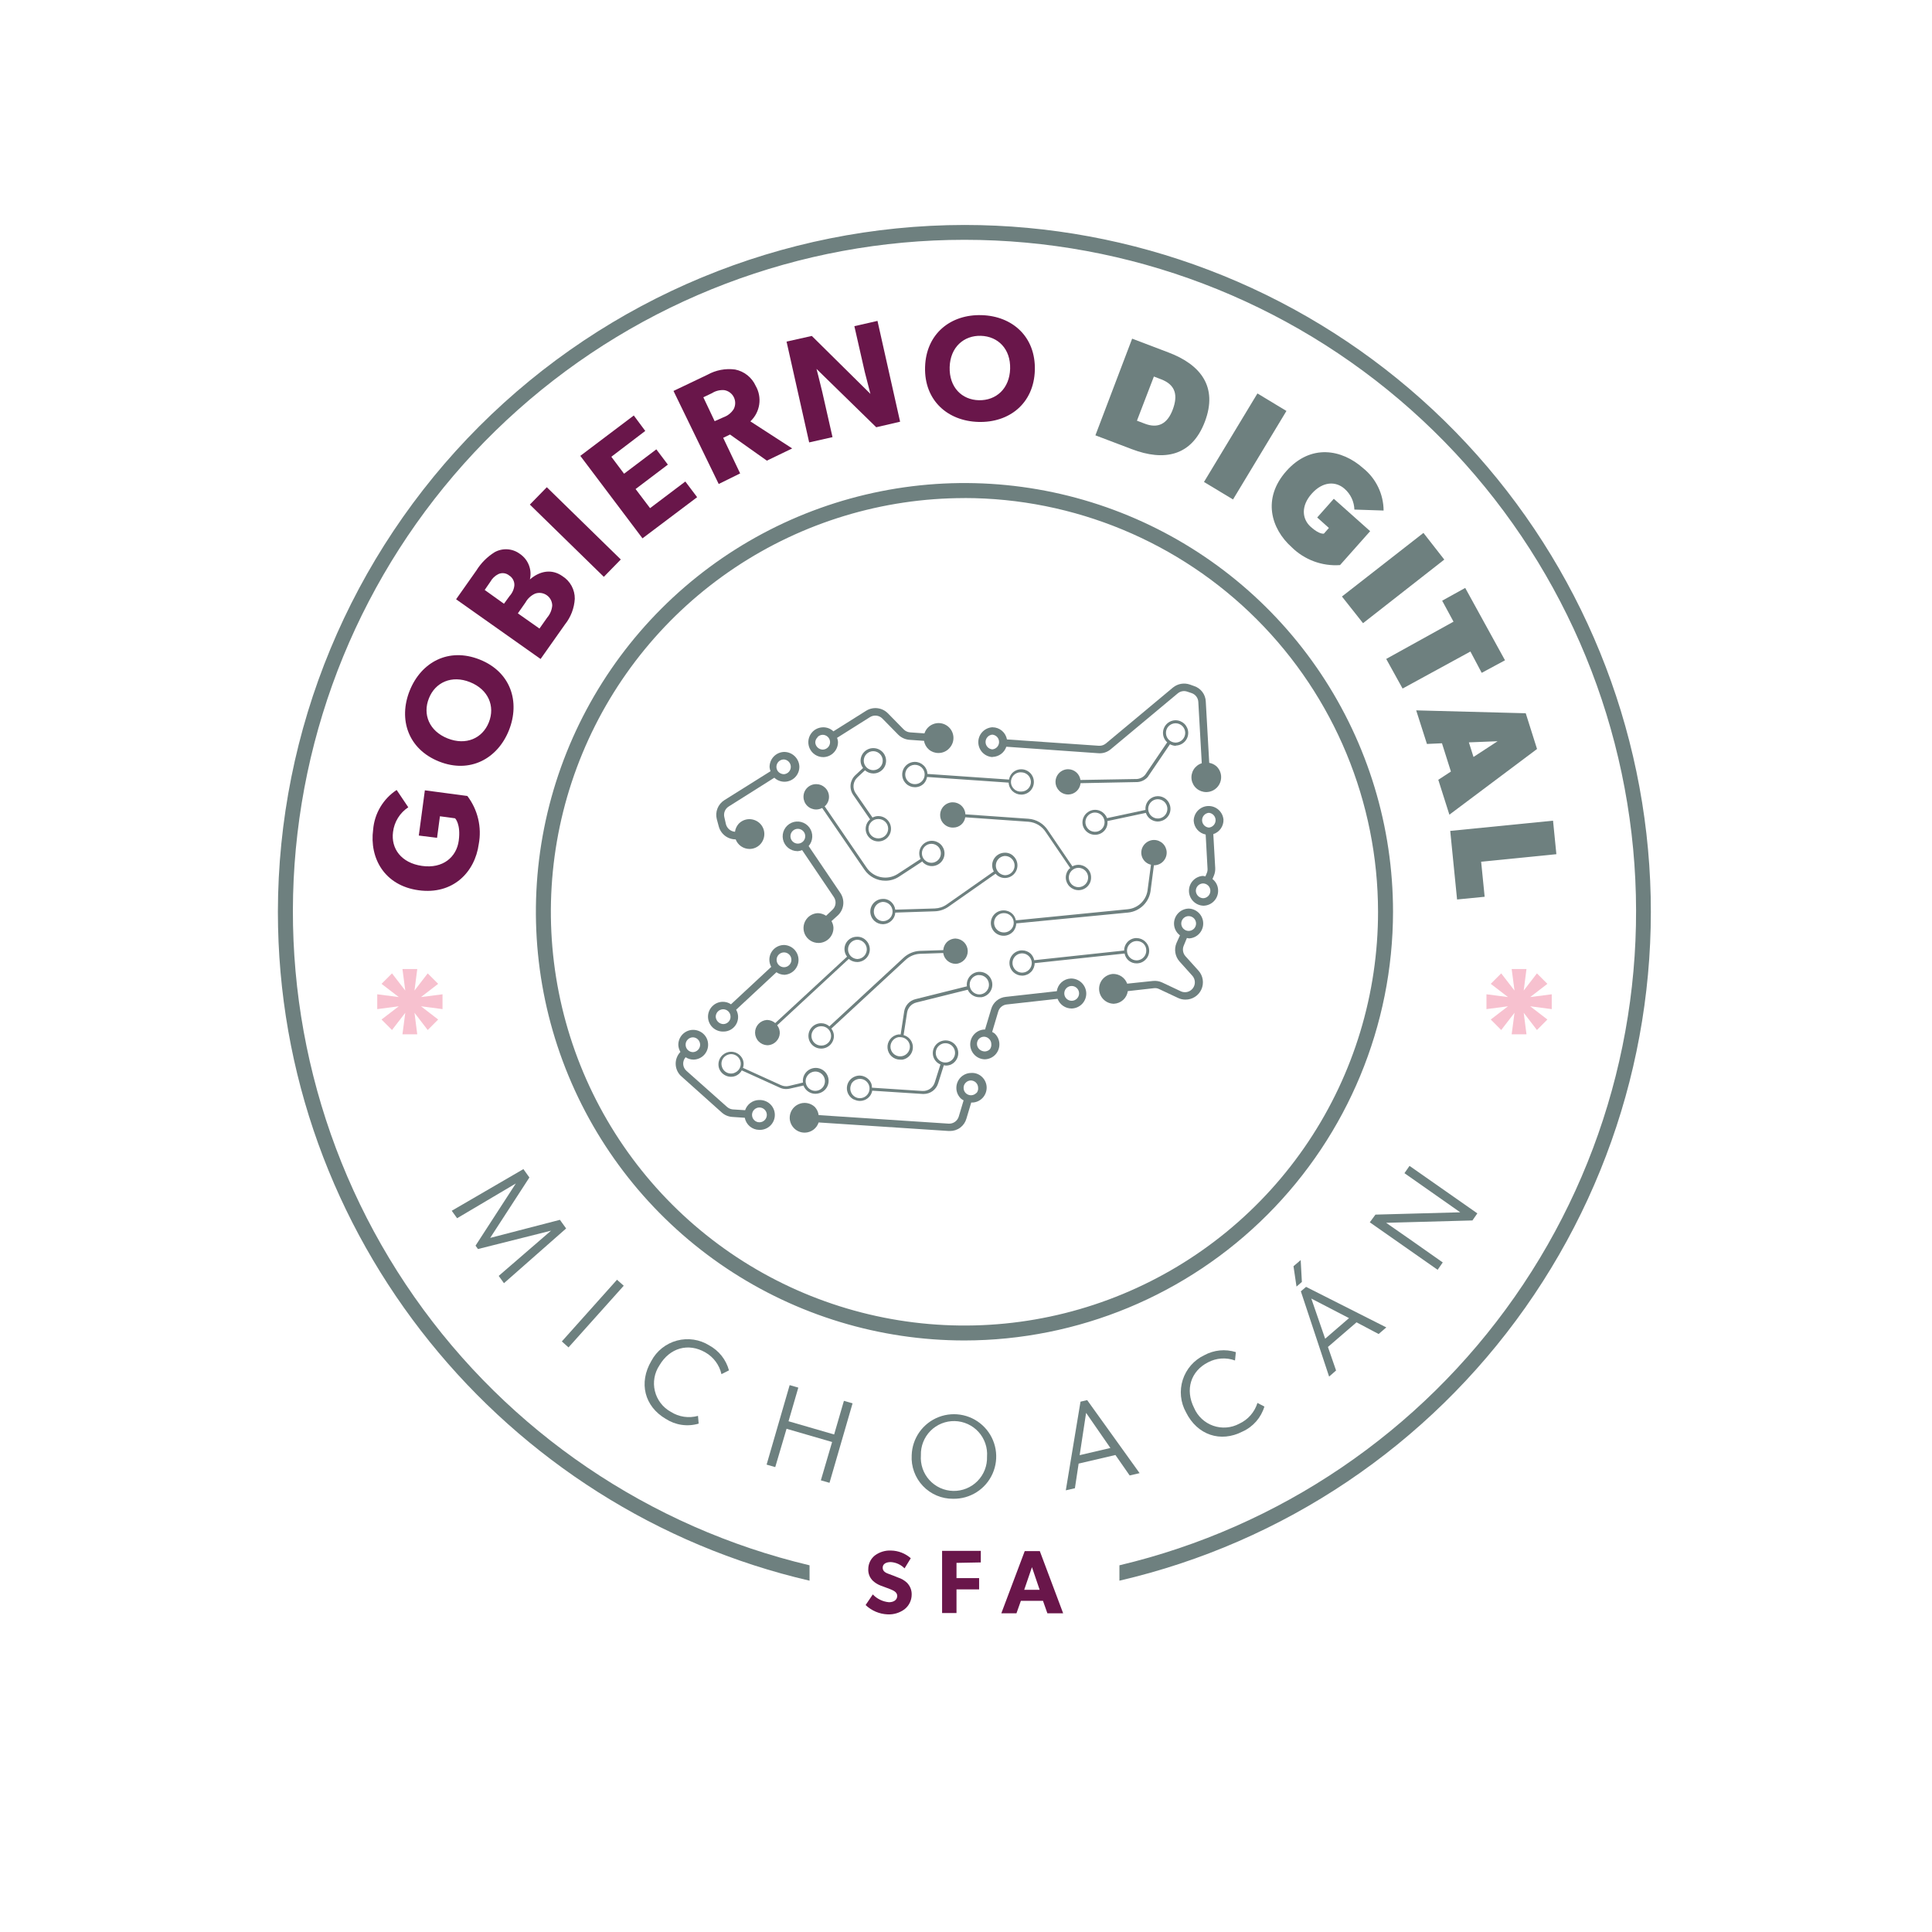 <svg width="146" height="146" viewBox="0 0 146 146" fill="none" xmlns="http://www.w3.org/2000/svg">
<g filter="url(#filter0_d_388_634)">
<circle cx="60.5" cy="60.5" r="60.5" transform="matrix(1 -0.023 0.023 1 11 9.797)" fill="white"/>
</g>
<path d="M72.883 101.298C66.478 101.298 60.216 99.398 54.89 95.838C49.565 92.278 45.413 87.219 42.962 81.299C40.511 75.379 39.87 68.865 41.119 62.58C42.369 56.296 45.453 50.523 49.983 45.992C54.512 41.462 60.283 38.376 66.565 37.126C72.848 35.876 79.359 36.517 85.277 38.969C91.195 41.422 96.253 45.574 99.812 50.902C103.371 56.23 105.27 62.493 105.27 68.901C105.26 77.49 101.845 85.724 95.773 91.798C89.702 97.871 81.47 101.288 72.883 101.298ZM72.883 37.64C66.702 37.64 60.659 39.474 55.519 42.909C50.379 46.344 46.373 51.227 44.008 56.94C41.642 62.653 41.023 68.94 42.229 75.005C43.435 81.069 46.412 86.64 50.783 91.013C55.154 95.385 60.723 98.363 66.786 99.569C72.849 100.776 79.133 100.157 84.844 97.79C90.555 95.424 95.437 91.417 98.871 86.275C102.305 81.133 104.138 75.089 104.138 68.905C104.13 60.615 100.835 52.667 94.975 46.804C89.116 40.942 81.171 37.645 72.883 37.636V37.64Z" fill="#6E807F"/>
<path d="M36.18 63.783C35.89 65.919 34.224 67.628 31.64 67.277C29.056 66.927 27.907 64.855 28.198 62.689C28.248 62.088 28.434 61.507 28.741 60.989C29.049 60.471 29.471 60.029 29.974 59.698L30.854 61.006C30.538 61.214 30.27 61.489 30.071 61.812C29.872 62.134 29.746 62.496 29.701 62.873C29.535 64.12 30.316 65.21 31.888 65.436C33.46 65.662 34.502 64.778 34.668 63.522C34.835 62.266 34.391 61.839 34.391 61.839L33.246 61.685L33.028 63.313L31.649 63.142L32.106 59.724L35.317 60.151C35.707 60.663 35.985 61.25 36.133 61.875C36.282 62.501 36.298 63.151 36.18 63.783Z" fill="#69164A"/>
<path d="M38.459 55.191C37.605 57.327 35.521 58.48 33.176 57.545C30.831 56.609 30.097 54.353 30.959 52.196C31.822 50.038 33.902 48.906 36.251 49.842C38.6 50.777 39.318 53.033 38.459 55.191ZM32.412 52.772C31.925 53.986 32.437 55.25 33.825 55.801C35.213 56.353 36.46 55.801 36.943 54.584C37.426 53.366 36.909 52.106 35.521 51.55C34.133 50.995 32.89 51.563 32.412 52.772Z" fill="#69164A"/>
<path d="M43.436 45.253C43.395 45.958 43.137 46.632 42.697 47.184L40.852 49.799L34.467 45.287L36 43.112C36.347 42.551 36.819 42.077 37.38 41.728C37.677 41.563 38.017 41.488 38.356 41.511C38.696 41.535 39.021 41.656 39.293 41.861C39.599 42.068 39.834 42.363 39.968 42.707C40.102 43.051 40.129 43.428 40.045 43.788C40.801 43.13 41.711 42.98 42.496 43.535C42.788 43.717 43.027 43.97 43.192 44.271C43.356 44.572 43.441 44.91 43.436 45.253ZM37.657 43.386C37.403 43.512 37.193 43.714 37.055 43.963L36.628 44.582L38.084 45.625L38.511 45.039C38.713 44.818 38.839 44.538 38.87 44.24C38.879 44.091 38.846 43.943 38.777 43.81C38.708 43.678 38.605 43.567 38.477 43.488C38.364 43.395 38.227 43.337 38.082 43.318C37.937 43.3 37.79 43.324 37.657 43.386ZM40.446 44.856C40.135 44.993 39.877 45.229 39.712 45.526L39.135 46.351L40.767 47.5L41.347 46.676C41.57 46.418 41.705 46.096 41.732 45.757C41.729 45.604 41.691 45.454 41.619 45.319C41.547 45.184 41.445 45.068 41.32 44.981C41.195 44.893 41.051 44.836 40.9 44.814C40.749 44.792 40.595 44.806 40.45 44.856H40.446Z" fill="#69164A"/>
<path d="M45.631 43.591L40.041 38.131L41.322 36.819L46.913 42.279L45.631 43.591Z" fill="#69164A"/>
<path d="M48.552 40.682L43.854 34.449L47.895 31.398L48.762 32.565L46.199 34.517L47.16 35.799L49.599 33.957L50.47 35.111L48.031 36.956L49.125 38.401L51.79 36.388L52.682 37.572L48.552 40.682Z" fill="#69164A"/>
<path d="M57.952 34.811L55.167 32.837L54.651 33.085L55.932 35.776L54.313 36.575L50.896 29.543L53.459 28.321C54.095 27.966 54.83 27.827 55.552 27.924C55.89 27.991 56.208 28.139 56.478 28.353C56.748 28.568 56.964 28.844 57.106 29.159C57.352 29.585 57.446 30.083 57.373 30.57C57.3 31.057 57.065 31.505 56.705 31.842L59.865 33.888L57.952 34.811ZM54.74 29.483C54.412 29.454 54.083 29.533 53.805 29.71L53.151 30.022L54.006 31.829L54.689 31.526C54.999 31.413 55.263 31.201 55.441 30.923C55.515 30.785 55.555 30.632 55.558 30.476C55.561 30.319 55.527 30.165 55.459 30.024C55.39 29.883 55.29 29.761 55.165 29.667C55.04 29.573 54.894 29.51 54.74 29.483Z" fill="#69164A"/>
<path d="M66.217 32.287L61.703 27.878C61.703 27.878 61.942 28.788 62.13 29.586L62.912 33.034L61.148 33.432L59.439 25.814L61.348 25.387L65.777 29.766C65.777 29.766 65.551 28.911 65.35 28.108L64.564 24.648L66.311 24.25L68.02 31.868L66.217 32.287Z" fill="#69164A"/>
<path d="M73.935 31.885C71.612 31.817 69.835 30.262 69.907 27.737C69.98 25.212 71.846 23.746 74.178 23.815C76.51 23.883 78.274 25.451 78.202 27.976C78.129 30.501 76.254 31.954 73.935 31.885ZM74.123 25.378C72.842 25.34 71.808 26.233 71.765 27.745C71.723 29.258 72.679 30.219 73.982 30.245C75.285 30.27 76.293 29.36 76.335 27.865C76.378 26.37 75.421 25.417 74.123 25.378Z" fill="#69164A"/>
<path d="M85.534 33.944L82.779 32.898L85.555 25.592L88.31 26.639C90.736 27.557 92.047 29.236 91.052 31.864C90.057 34.491 87.955 34.867 85.534 33.944ZM87.746 28.664L87.199 28.454L85.918 31.791L86.469 32.001C87.537 32.428 88.233 32.001 88.626 30.945C89.019 29.89 88.856 29.087 87.746 28.664Z" fill="#6E807F"/>
<path d="M90.984 36.422L95.024 29.732L97.215 31.056L93.179 37.743L90.984 36.422Z" fill="#6E807F"/>
<path d="M97.613 41.353C96.05 39.956 95.367 37.666 97.212 35.594C99.057 33.522 101.406 33.949 103.012 35.38C103.491 35.765 103.879 36.252 104.146 36.806C104.414 37.359 104.554 37.966 104.558 38.581L102.35 38.508C102.341 38.211 102.271 37.919 102.145 37.65C102.018 37.381 101.838 37.141 101.615 36.944C100.941 36.342 99.958 36.376 99.13 37.303C98.301 38.23 98.382 39.217 99.057 39.819C99.732 40.422 100.048 40.324 100.048 40.324L100.424 39.896L99.54 39.106L100.795 37.692L103.542 40.14L101.265 42.703C100.595 42.751 99.923 42.655 99.294 42.422C98.664 42.189 98.091 41.825 97.613 41.353Z" fill="#6E807F"/>
<path d="M101.41 45.078L107.569 40.272L109.144 42.288L103.003 47.094L101.41 45.078Z" fill="#6E807F"/>
<path d="M111.118 49.235L105.993 52.033L104.755 49.795L109.841 46.979L108.983 45.394L110.725 44.429L113.732 49.897L111.972 50.846L111.118 49.235Z" fill="#6E807F"/>
<path d="M108.691 58.929L109.644 58.305L108.969 56.169L107.833 56.22L107.021 53.682L115.299 53.9L116.153 56.6L109.529 61.565L108.691 58.929ZM113.172 56.015L111.002 56.1L111.352 57.203L113.172 56.015Z" fill="#6E807F"/>
<path d="M109.593 62.791L117.362 62.018L117.614 64.551L111.929 65.119L112.194 67.768L110.11 67.973L109.593 62.791Z" fill="#6E807F"/>
<path d="M34.138 91.497L39.553 88.348L40.006 88.981L37.042 93.548L42.312 92.181L42.782 92.834L38.084 96.97L37.687 96.419L41.642 93.001L36.119 94.389L35.936 94.133L38.981 89.434L34.543 92.061L34.138 91.497Z" fill="#6D807F"/>
<path d="M46.626 96.71L47.135 97.162L42.962 101.823L42.458 101.371L46.626 96.71Z" fill="#6D807F"/>
<path d="M50.304 107.219C48.707 106.279 48.245 104.502 49.224 102.84C49.424 102.465 49.699 102.136 50.032 101.872C50.365 101.608 50.749 101.416 51.159 101.306C51.57 101.197 51.998 101.173 52.419 101.236C52.839 101.299 53.241 101.448 53.601 101.673C53.963 101.871 54.282 102.14 54.537 102.463C54.793 102.787 54.98 103.159 55.088 103.558L54.52 103.844C54.443 103.501 54.295 103.178 54.086 102.896C53.877 102.613 53.612 102.377 53.307 102.203C52.025 101.46 50.62 101.844 49.834 103.177C49.645 103.46 49.517 103.778 49.458 104.113C49.398 104.448 49.409 104.791 49.49 105.121C49.57 105.451 49.718 105.761 49.924 106.031C50.131 106.301 50.391 106.525 50.688 106.689C50.991 106.882 51.331 107.009 51.685 107.062C52.04 107.115 52.401 107.092 52.747 106.997L52.798 107.582C52.381 107.705 51.942 107.737 51.511 107.674C51.081 107.612 50.669 107.456 50.304 107.219Z" fill="#6D807F"/>
<path d="M62.882 108.971L59.439 107.972L58.585 110.868L57.932 110.68L59.674 104.673L60.328 104.861L59.589 107.403L63.035 108.403L63.774 105.861L64.428 106.049L62.685 112.056L62.032 111.868L62.882 108.971Z" fill="#6D807F"/>
<path d="M68.896 109.971C68.914 109.341 69.119 108.73 69.484 108.215C69.85 107.701 70.359 107.306 70.948 107.081C71.537 106.856 72.179 106.81 72.794 106.949C73.41 107.088 73.97 107.407 74.404 107.864C74.839 108.321 75.128 108.897 75.236 109.518C75.344 110.14 75.266 110.78 75.011 111.357C74.757 111.934 74.337 112.423 73.805 112.761C73.273 113.1 72.652 113.274 72.022 113.261C71.596 113.265 71.175 113.181 70.783 113.015C70.391 112.848 70.038 112.603 69.745 112.295C69.452 111.987 69.225 111.621 69.079 111.221C68.933 110.822 68.87 110.396 68.896 109.971ZM74.589 110.082C74.615 109.743 74.571 109.402 74.46 109.08C74.35 108.758 74.175 108.462 73.947 108.21C73.718 107.958 73.441 107.756 73.131 107.615C72.822 107.474 72.487 107.397 72.147 107.39C71.807 107.382 71.469 107.445 71.153 107.572C70.838 107.7 70.552 107.891 70.313 108.133C70.074 108.375 69.887 108.663 69.763 108.98C69.639 109.297 69.581 109.635 69.592 109.975C69.566 110.315 69.61 110.656 69.72 110.977C69.83 111.299 70.005 111.595 70.234 111.847C70.462 112.099 70.74 112.302 71.049 112.443C71.359 112.584 71.694 112.661 72.034 112.668C72.374 112.675 72.712 112.613 73.027 112.485C73.342 112.358 73.628 112.167 73.867 111.925C74.106 111.683 74.294 111.395 74.418 111.078C74.542 110.761 74.6 110.422 74.589 110.082Z" fill="#6D807F"/>
<path d="M84.292 109.953L81.512 110.603L81.23 112.465L80.542 112.623L81.653 105.924L82.157 105.805L86.12 111.325L85.368 111.5L84.292 109.953ZM82.076 106.77L81.589 109.966L83.912 109.423L82.076 106.77Z" fill="#6D807F"/>
<path d="M93.897 108.181C92.24 109.035 90.481 108.45 89.626 106.728C89.419 106.357 89.291 105.948 89.248 105.525C89.206 105.103 89.251 104.676 89.38 104.271C89.51 103.867 89.721 103.493 90 103.173C90.28 102.854 90.622 102.595 91.006 102.413C91.368 102.215 91.765 102.093 92.176 102.052C92.586 102.012 93 102.055 93.393 102.178L93.329 102.81C93 102.69 92.648 102.64 92.298 102.663C91.948 102.687 91.607 102.783 91.296 102.947C89.985 103.609 89.541 105.015 90.237 106.395C90.371 106.708 90.569 106.989 90.818 107.222C91.067 107.454 91.362 107.632 91.683 107.744C92.004 107.856 92.346 107.9 92.685 107.873C93.024 107.846 93.354 107.749 93.654 107.587C93.979 107.436 94.27 107.219 94.506 106.949C94.742 106.678 94.919 106.362 95.025 106.019L95.55 106.292C95.426 106.707 95.214 107.09 94.929 107.416C94.644 107.742 94.292 108.003 93.897 108.181Z" fill="#6D807F"/>
<path d="M97.976 97.226L97.749 95.688L98.292 95.223L98.382 96.876L97.976 97.226ZM102.512 99.927L100.351 101.789L100.966 103.567L100.44 104.028L98.305 97.585L98.698 97.248L104.762 100.311L104.182 100.811L102.512 99.927ZM99.095 98.132L100.141 101.166L101.944 99.61L99.095 98.132Z" fill="#6D807F"/>
<path d="M104.749 92.407L106.555 93.663L109.028 95.402L108.64 95.958L103.515 92.369L103.942 91.788L110.348 91.613L106.133 88.656L106.517 88.105L111.642 91.694L111.271 92.228L104.749 92.407Z" fill="#6D807F"/>
<path d="M33.441 75.138L31.814 75.348L33.112 74.348L32.322 73.558L31.323 74.856L31.532 73.228H30.413L30.627 74.856L29.623 73.558L28.833 74.348L30.136 75.348L28.508 75.138V76.258L30.136 76.044L28.833 77.044L29.623 77.838L30.627 76.535L30.413 78.163H31.532L31.323 76.535L32.322 77.838L33.112 77.044L31.814 76.044L33.441 76.258V75.138Z" fill="#F7C1CF"/>
<path d="M117.264 75.138L115.637 75.348L116.935 74.348L116.145 73.558L115.146 74.856L115.355 73.228H114.236L114.45 74.856L113.446 73.558L112.656 74.348L113.958 75.348L112.331 75.138V76.258L113.958 76.044L112.656 77.044L113.446 77.838L114.45 76.535L114.236 78.163H115.355L115.146 76.535L116.145 77.838L116.935 77.044L115.637 76.044L117.264 76.258V75.138Z" fill="#F7C1CF"/>
<path d="M72.884 17C59.128 17.016 45.941 22.489 36.214 32.219C26.487 41.949 21.016 55.141 21 68.901C21 93.475 38.191 114.128 61.177 119.451V118.289C49.073 115.418 38.444 108.201 31.31 98.007C24.176 87.813 21.033 75.353 22.477 62.994C23.922 50.635 29.854 39.236 39.147 30.964C48.44 22.692 60.446 18.122 72.886 18.122C85.325 18.122 97.332 22.692 106.624 30.964C115.917 39.236 121.849 50.635 123.294 62.994C124.739 75.353 121.595 87.813 114.461 98.007C107.327 108.201 96.698 115.418 84.594 118.289V119.451C97.002 116.573 107.918 109.229 115.262 98.819C122.606 88.409 125.865 75.66 124.418 63.001C122.971 50.342 116.919 38.658 107.416 30.175C97.912 21.692 85.621 17.002 72.884 17Z" fill="#6E807F"/>
<path d="M68.357 121.609C67.988 121.883 67.535 122.02 67.076 121.997C66.455 121.972 65.865 121.721 65.414 121.292L65.957 120.489C66.279 120.828 66.713 121.038 67.178 121.079C67.529 121.079 67.802 120.912 67.802 120.6C67.802 120.288 67.456 120.173 67.251 120.083C67.046 119.994 66.696 119.887 66.542 119.819C66.337 119.739 66.147 119.623 65.983 119.477C65.859 119.363 65.762 119.223 65.698 119.067C65.635 118.911 65.606 118.743 65.615 118.575C65.615 118.378 65.659 118.184 65.744 118.007C65.829 117.829 65.953 117.673 66.106 117.55C66.461 117.284 66.898 117.151 67.341 117.174C67.889 117.185 68.416 117.391 68.827 117.755L68.357 118.52C68.08 118.238 67.709 118.069 67.315 118.045C66.96 118.045 66.704 118.182 66.704 118.473C66.704 118.763 66.965 118.87 67.178 118.947C67.392 119.024 67.729 119.152 67.874 119.216C68.117 119.295 68.34 119.424 68.528 119.596C68.647 119.714 68.742 119.854 68.805 120.009C68.868 120.164 68.899 120.33 68.895 120.498C68.896 120.712 68.847 120.923 68.754 121.115C68.661 121.308 68.525 121.476 68.357 121.609Z" fill="#69164A"/>
<path d="M72.282 118.106V119.255H73.991V120.109H72.282V121.895H71.193V117.196H74.119V118.071L72.282 118.106Z" fill="#69164A"/>
<path d="M79.15 121.916L78.817 120.972H77.147L76.814 121.916H75.669L77.438 117.217H78.578L80.342 121.916H79.15ZM77.984 118.43L77.399 120.139H78.565L77.984 118.43Z" fill="#69164A"/>
<path d="M64.773 72.699H64.807C65.06 72.69 65.3 72.582 65.472 72.397C65.645 72.212 65.738 71.966 65.73 71.712C65.721 71.459 65.612 71.219 65.427 71.046C65.336 70.957 65.228 70.889 65.11 70.845C64.992 70.801 64.865 70.782 64.739 70.79C64.565 70.791 64.396 70.841 64.249 70.934C64.102 71.027 63.984 71.159 63.909 71.316C63.833 71.472 63.803 71.647 63.822 71.819C63.84 71.992 63.906 72.156 64.013 72.293L58.585 77.313C58.415 77.166 58.199 77.082 57.974 77.078H57.94C57.697 77.098 57.472 77.209 57.309 77.389C57.145 77.569 57.056 77.804 57.06 78.047C57.064 78.29 57.16 78.523 57.329 78.698C57.498 78.872 57.727 78.976 57.97 78.988H58.004C58.129 78.984 58.253 78.956 58.367 78.904C58.482 78.852 58.585 78.777 58.67 78.685C58.825 78.525 58.916 78.315 58.927 78.094C58.938 77.872 58.868 77.654 58.73 77.48L64.141 72.464C64.317 72.616 64.541 72.7 64.773 72.699ZM64.748 71.016H64.778C64.961 71.015 65.137 71.085 65.269 71.213C65.34 71.277 65.397 71.356 65.437 71.443C65.478 71.53 65.5 71.625 65.504 71.721C65.509 71.914 65.438 72.101 65.307 72.242C65.242 72.312 65.163 72.369 65.076 72.408C64.989 72.448 64.895 72.47 64.799 72.473H64.773C64.589 72.462 64.416 72.383 64.288 72.25C64.16 72.117 64.088 71.941 64.085 71.756C64.081 71.572 64.148 71.393 64.271 71.256C64.394 71.119 64.564 71.033 64.748 71.016Z" fill="#6E807F"/>
<path d="M76.522 59.792C76.7 59.958 76.933 60.049 77.176 60.048H77.206C77.332 60.045 77.456 60.016 77.571 59.964C77.686 59.912 77.79 59.838 77.876 59.745C78.046 59.559 78.137 59.313 78.128 59.062C78.121 58.813 78.018 58.578 77.84 58.404C77.662 58.231 77.424 58.134 77.176 58.134H77.141C77.016 58.139 76.892 58.167 76.778 58.219C76.664 58.272 76.561 58.346 76.475 58.438C76.358 58.572 76.281 58.736 76.253 58.912L70.086 58.485C70.082 58.362 70.053 58.242 70.001 58.13C69.95 58.019 69.877 57.918 69.787 57.835C69.611 57.667 69.377 57.574 69.133 57.575H69.104C68.914 57.581 68.731 57.643 68.577 57.754C68.423 57.865 68.306 58.019 68.239 58.196C68.173 58.374 68.161 58.567 68.204 58.752C68.248 58.936 68.346 59.103 68.484 59.232C68.659 59.398 68.892 59.49 69.133 59.489H69.168C69.293 59.487 69.417 59.459 69.532 59.408C69.646 59.356 69.749 59.282 69.834 59.19C69.951 59.056 70.028 58.891 70.056 58.715L76.223 59.143C76.234 59.39 76.341 59.623 76.522 59.792ZM77.15 58.365H77.176C77.364 58.366 77.545 58.439 77.681 58.57C77.817 58.7 77.897 58.878 77.906 59.066C77.912 59.259 77.841 59.446 77.71 59.587C77.645 59.658 77.566 59.715 77.479 59.754C77.392 59.794 77.297 59.815 77.201 59.818C77.102 59.828 77.001 59.818 76.906 59.788C76.81 59.757 76.722 59.708 76.647 59.642C76.571 59.576 76.51 59.496 76.467 59.405C76.424 59.315 76.4 59.217 76.396 59.117C76.393 59.017 76.41 58.917 76.447 58.824C76.483 58.731 76.538 58.646 76.609 58.575C76.68 58.504 76.764 58.449 76.857 58.412C76.95 58.375 77.05 58.358 77.15 58.361V58.365ZM69.159 59.258H69.133C68.949 59.259 68.772 59.188 68.638 59.062C68.567 58.997 68.51 58.918 68.471 58.831C68.431 58.744 68.409 58.649 68.407 58.553C68.4 58.36 68.47 58.172 68.602 58.03C68.733 57.889 68.915 57.805 69.108 57.797H69.133C69.327 57.794 69.514 57.867 69.654 58.002C69.793 58.136 69.873 58.321 69.877 58.515C69.88 58.708 69.806 58.896 69.672 59.035C69.537 59.174 69.353 59.255 69.159 59.258Z" fill="#6E807F"/>
<path d="M72.018 62.539H72.052C72.269 62.537 72.478 62.458 72.642 62.315C72.805 62.173 72.913 61.976 72.944 61.762L77.724 62.099C77.987 62.12 78.243 62.202 78.47 62.338C78.696 62.475 78.888 62.662 79.031 62.885L80.88 65.602L80.799 65.658C80.626 65.845 80.534 66.092 80.542 66.346C80.552 66.593 80.657 66.827 80.836 66.999C81.014 67.171 81.251 67.268 81.499 67.269H81.529C81.655 67.265 81.778 67.237 81.893 67.186C82.008 67.134 82.111 67.06 82.197 66.968C82.283 66.876 82.349 66.769 82.393 66.651C82.437 66.533 82.457 66.407 82.451 66.282C82.45 66.156 82.423 66.032 82.371 65.917C82.32 65.803 82.246 65.7 82.153 65.615C81.977 65.447 81.743 65.354 81.499 65.355H81.469C81.32 65.359 81.173 65.398 81.042 65.47L79.197 62.757C79.037 62.505 78.82 62.293 78.563 62.14C78.306 61.986 78.017 61.895 77.719 61.873L72.953 61.539C72.943 61.294 72.838 61.062 72.66 60.892C72.483 60.722 72.246 60.628 72.001 60.629H71.971C71.718 60.638 71.478 60.747 71.305 60.932C71.133 61.117 71.04 61.363 71.048 61.616C71.05 61.742 71.078 61.866 71.13 61.981C71.183 62.096 71.258 62.199 71.351 62.283C71.44 62.367 71.545 62.433 71.659 62.477C71.773 62.521 71.895 62.542 72.018 62.539ZM81.474 65.581H81.499C81.688 65.582 81.87 65.656 82.005 65.787C82.142 65.918 82.222 66.097 82.23 66.286C82.233 66.382 82.217 66.478 82.184 66.568C82.15 66.658 82.099 66.74 82.034 66.81C81.968 66.88 81.89 66.937 81.802 66.977C81.715 67.017 81.621 67.039 81.525 67.042H81.499C81.314 67.043 81.135 66.972 80.999 66.846C80.859 66.713 80.777 66.53 80.769 66.337C80.763 66.144 80.834 65.956 80.966 65.814C81.098 65.673 81.28 65.589 81.474 65.581Z" fill="#6E807F"/>
<path d="M61.669 61.172H61.703C61.852 61.168 61.998 61.129 62.13 61.057L65.329 65.727C65.505 65.983 65.741 66.193 66.016 66.337C66.291 66.482 66.598 66.556 66.909 66.555C67.276 66.557 67.636 66.45 67.942 66.248L69.698 65.099C69.72 65.132 69.744 65.163 69.77 65.193C69.946 65.359 70.178 65.451 70.42 65.449H70.454C70.707 65.44 70.946 65.331 71.119 65.146C71.292 64.961 71.384 64.715 71.376 64.462C71.368 64.214 71.263 63.98 71.084 63.807C70.906 63.635 70.668 63.539 70.42 63.539H70.385C70.26 63.544 70.137 63.573 70.023 63.625C69.91 63.677 69.807 63.751 69.722 63.842C69.637 63.934 69.57 64.041 69.526 64.159C69.483 64.276 69.463 64.401 69.467 64.526C69.474 64.661 69.507 64.793 69.566 64.915L67.819 66.056C67.449 66.289 67.004 66.372 66.574 66.287C66.145 66.202 65.765 65.956 65.512 65.599L62.313 60.925C62.339 60.925 62.369 60.89 62.39 60.869C62.476 60.777 62.543 60.67 62.587 60.552C62.631 60.435 62.652 60.31 62.647 60.184C62.643 60.059 62.614 59.935 62.562 59.821C62.51 59.707 62.435 59.604 62.343 59.519C62.169 59.352 61.936 59.258 61.694 59.258H61.66C61.532 59.259 61.407 59.286 61.29 59.337C61.173 59.388 61.067 59.462 60.98 59.554C60.892 59.647 60.824 59.756 60.779 59.875C60.735 59.995 60.715 60.122 60.72 60.249C60.729 60.497 60.833 60.731 61.011 60.903C61.188 61.075 61.426 61.171 61.673 61.172H61.669ZM70.373 63.766H70.398C70.588 63.769 70.768 63.847 70.9 63.983C71.032 64.118 71.105 64.3 71.103 64.49C71.101 64.679 71.025 64.86 70.891 64.993C70.756 65.126 70.575 65.201 70.385 65.201C70.196 65.201 70.015 65.126 69.88 64.993C69.746 64.86 69.67 64.679 69.668 64.49C69.666 64.3 69.739 64.118 69.871 63.983C70.003 63.847 70.183 63.769 70.373 63.766Z" fill="#6E807F"/>
<path d="M65.418 62.663C65.427 62.91 65.531 63.145 65.71 63.317C65.888 63.489 66.127 63.586 66.375 63.585H66.404C66.531 63.582 66.655 63.553 66.77 63.501C66.885 63.449 66.989 63.375 67.075 63.282C67.203 63.146 67.287 62.975 67.319 62.791C67.351 62.607 67.328 62.418 67.254 62.247C67.179 62.075 67.056 61.93 66.9 61.828C66.744 61.725 66.561 61.671 66.375 61.671H66.341C66.199 61.677 66.06 61.715 65.935 61.782L64.653 59.933C64.532 59.751 64.479 59.532 64.504 59.316C64.529 59.099 64.63 58.898 64.79 58.749L65.367 58.211C65.538 58.362 65.758 58.447 65.986 58.45H66.02C66.274 58.446 66.515 58.34 66.692 58.158C66.868 57.975 66.964 57.73 66.96 57.476C66.955 57.222 66.85 56.98 66.668 56.804C66.485 56.628 66.24 56.532 65.986 56.536H65.952C65.699 56.546 65.46 56.656 65.288 56.842C65.116 57.028 65.024 57.274 65.034 57.527C65.042 57.712 65.108 57.89 65.222 58.036L64.636 58.583C64.437 58.769 64.311 59.02 64.28 59.291C64.25 59.562 64.317 59.835 64.47 60.061L65.751 61.919C65.644 62.01 65.558 62.124 65.5 62.253C65.443 62.382 65.415 62.522 65.418 62.663ZM65.977 56.767H66.003C66.192 56.77 66.372 56.848 66.504 56.984C66.636 57.119 66.709 57.302 66.708 57.491C66.706 57.68 66.63 57.861 66.495 57.994C66.361 58.127 66.179 58.202 65.99 58.202C65.801 58.202 65.62 58.127 65.485 57.994C65.351 57.861 65.274 57.68 65.273 57.491C65.271 57.302 65.344 57.119 65.476 56.984C65.608 56.848 65.788 56.77 65.977 56.767ZM66.349 61.894H66.375C66.471 61.892 66.566 61.909 66.655 61.944C66.744 61.98 66.826 62.032 66.895 62.099C66.964 62.165 67.019 62.245 67.057 62.333C67.096 62.421 67.116 62.515 67.118 62.611C67.12 62.707 67.102 62.803 67.067 62.892C67.032 62.981 66.98 63.063 66.913 63.132C66.846 63.201 66.767 63.256 66.679 63.294C66.591 63.333 66.496 63.353 66.4 63.355H66.375C66.279 63.356 66.183 63.339 66.094 63.304C66.005 63.269 65.924 63.217 65.855 63.15C65.785 63.083 65.73 63.004 65.692 62.916C65.654 62.828 65.633 62.733 65.632 62.637C65.63 62.541 65.647 62.446 65.682 62.356C65.717 62.267 65.77 62.186 65.836 62.117C65.903 62.048 65.983 61.992 66.07 61.954C66.159 61.916 66.253 61.895 66.349 61.894Z" fill="#6E807F"/>
<path d="M74.989 57.199H75.027C75.255 57.189 75.475 57.11 75.657 56.973C75.839 56.836 75.976 56.646 76.048 56.43L83.005 56.921C83.174 56.935 83.343 56.915 83.503 56.863C83.664 56.811 83.812 56.727 83.941 56.618L89.002 52.397C89.101 52.314 89.221 52.259 89.348 52.236C89.475 52.214 89.606 52.225 89.728 52.269L90.057 52.38C90.197 52.428 90.319 52.518 90.408 52.637C90.497 52.755 90.549 52.898 90.556 53.046L90.817 57.677C90.563 57.757 90.345 57.926 90.204 58.152C90.064 58.379 90.009 58.648 90.049 58.912C90.09 59.175 90.224 59.416 90.427 59.589C90.63 59.762 90.888 59.857 91.154 59.856H91.197C91.419 59.848 91.634 59.774 91.814 59.644C91.994 59.514 92.132 59.333 92.21 59.125C92.288 58.917 92.303 58.69 92.253 58.474C92.202 58.257 92.089 58.06 91.927 57.908C91.772 57.773 91.583 57.682 91.381 57.647L91.12 53.016C91.111 52.755 91.021 52.502 90.864 52.293C90.707 52.083 90.489 51.927 90.24 51.846L89.916 51.73C89.7 51.656 89.469 51.638 89.245 51.678C89.021 51.719 88.811 51.816 88.635 51.961L83.569 56.186C83.421 56.308 83.231 56.369 83.04 56.357L76.095 55.879C76.049 55.623 75.916 55.392 75.718 55.224C75.52 55.056 75.27 54.963 75.01 54.96H74.972C74.685 54.982 74.418 55.113 74.224 55.325C74.03 55.538 73.925 55.816 73.93 56.104C73.935 56.392 74.05 56.666 74.25 56.872C74.451 57.078 74.723 57.2 75.01 57.212L74.989 57.199ZM74.989 55.516C75.128 55.528 75.258 55.592 75.353 55.695C75.447 55.798 75.499 55.933 75.499 56.073C75.499 56.213 75.447 56.348 75.353 56.451C75.258 56.554 75.128 56.618 74.989 56.63C74.849 56.618 74.72 56.554 74.625 56.451C74.531 56.348 74.478 56.213 74.478 56.073C74.478 55.933 74.531 55.798 74.625 55.695C74.72 55.592 74.849 55.528 74.989 55.516Z" fill="#6E807F"/>
<path d="M92.458 61.941C92.433 61.652 92.298 61.385 92.082 61.193C91.865 61.001 91.583 60.9 91.294 60.91C91.004 60.921 90.731 61.042 90.528 61.249C90.326 61.456 90.211 61.733 90.207 62.022C90.219 62.272 90.316 62.511 90.48 62.7C90.644 62.888 90.867 63.017 91.112 63.064L91.253 65.649C91.261 65.765 91.241 65.881 91.193 65.987L91.091 66.23C91.025 66.211 90.958 66.198 90.89 66.192C90.603 66.214 90.336 66.344 90.142 66.557C89.949 66.769 89.844 67.048 89.849 67.336C89.854 67.623 89.968 67.898 90.169 68.104C90.37 68.31 90.641 68.431 90.929 68.443H90.967C91.115 68.438 91.26 68.404 91.394 68.343C91.528 68.282 91.65 68.195 91.75 68.087C91.851 67.979 91.93 67.853 91.981 67.714C92.033 67.576 92.057 67.429 92.052 67.281C92.049 67.116 92.01 66.953 91.936 66.805C91.862 66.657 91.755 66.528 91.625 66.427L91.727 66.188C91.807 66.002 91.844 65.8 91.834 65.598L91.689 63.035C91.918 62.96 92.117 62.813 92.255 62.616C92.394 62.419 92.465 62.182 92.458 61.941ZM90.946 67.879C90.799 67.879 90.658 67.822 90.551 67.722C90.444 67.621 90.379 67.483 90.369 67.337C90.365 67.189 90.418 67.045 90.519 66.937C90.62 66.829 90.76 66.766 90.907 66.76C91.056 66.76 91.198 66.819 91.303 66.924C91.408 67.029 91.467 67.171 91.467 67.32C91.467 67.468 91.408 67.61 91.303 67.715C91.198 67.82 91.056 67.879 90.907 67.879H90.946ZM91.352 62.539C91.212 62.527 91.082 62.463 90.988 62.359C90.893 62.256 90.841 62.121 90.841 61.981C90.841 61.841 90.893 61.706 90.988 61.603C91.082 61.5 91.212 61.436 91.352 61.424C91.491 61.436 91.621 61.5 91.715 61.603C91.81 61.706 91.862 61.841 91.862 61.981C91.862 62.121 91.81 62.256 91.715 62.359C91.621 62.463 91.491 62.527 91.352 62.539Z" fill="#6E807F"/>
<path d="M62.202 57.215H62.241C62.539 57.203 62.82 57.074 63.023 56.855C63.226 56.637 63.335 56.347 63.326 56.049C63.316 55.949 63.293 55.852 63.257 55.758L65.747 54.19C65.892 54.1 66.062 54.061 66.231 54.081C66.401 54.1 66.558 54.176 66.678 54.297L67.878 55.519C68.107 55.747 68.41 55.885 68.733 55.908L69.83 55.985C69.87 56.243 70.002 56.478 70.201 56.647C70.401 56.815 70.654 56.906 70.915 56.903H70.958C71.106 56.899 71.251 56.865 71.385 56.803C71.519 56.742 71.64 56.654 71.739 56.544C71.856 56.422 71.944 56.276 71.997 56.115C72.049 55.955 72.065 55.784 72.042 55.617C72.02 55.449 71.96 55.289 71.867 55.148C71.774 55.007 71.65 54.889 71.505 54.802C71.36 54.715 71.198 54.662 71.029 54.647C70.861 54.632 70.692 54.655 70.534 54.715C70.376 54.774 70.233 54.868 70.116 54.991C70 55.113 69.912 55.26 69.86 55.421L68.771 55.344C68.59 55.329 68.421 55.251 68.293 55.122L67.093 53.9C66.881 53.687 66.603 53.553 66.305 53.519C66.007 53.485 65.707 53.553 65.453 53.712L62.98 55.267C62.873 55.164 62.746 55.084 62.607 55.032C62.468 54.98 62.321 54.957 62.172 54.964C62.025 54.968 61.879 55.001 61.744 55.062C61.609 55.123 61.487 55.21 61.387 55.318C61.237 55.479 61.137 55.68 61.1 55.896C61.063 56.113 61.09 56.336 61.177 56.537C61.265 56.738 61.409 56.91 61.593 57.03C61.776 57.151 61.991 57.215 62.211 57.215H62.202ZM61.775 55.707C61.825 55.652 61.886 55.608 61.953 55.577C62.021 55.546 62.094 55.529 62.168 55.528C62.309 55.529 62.444 55.582 62.548 55.677C62.603 55.727 62.648 55.788 62.678 55.855C62.709 55.923 62.726 55.996 62.728 56.07C62.731 56.218 62.676 56.362 62.575 56.47C62.473 56.578 62.333 56.641 62.185 56.647C62.039 56.647 61.898 56.592 61.791 56.492C61.684 56.392 61.618 56.255 61.609 56.109C61.61 56.033 61.627 55.958 61.659 55.889C61.691 55.82 61.736 55.758 61.792 55.707H61.775Z" fill="#6E807F"/>
<path d="M54.647 77.954H54.685C54.878 77.953 55.067 77.901 55.233 77.804C55.399 77.707 55.537 77.568 55.633 77.401C55.728 77.234 55.778 77.045 55.778 76.852C55.777 76.66 55.726 76.471 55.629 76.305L58.674 73.472C58.848 73.591 59.053 73.658 59.264 73.664H59.302C59.589 73.642 59.856 73.512 60.05 73.299C60.244 73.086 60.349 72.808 60.344 72.52C60.339 72.233 60.224 71.958 60.024 71.752C59.823 71.546 59.551 71.425 59.264 71.413H59.225C59.034 71.417 58.847 71.471 58.682 71.569C58.517 71.667 58.381 71.806 58.286 71.972C58.191 72.139 58.141 72.327 58.14 72.519C58.139 72.71 58.188 72.899 58.282 73.066L55.241 75.894C55.055 75.766 54.834 75.7 54.608 75.706C54.311 75.711 54.027 75.835 53.82 76.049C53.613 76.263 53.499 76.551 53.504 76.849C53.51 77.147 53.633 77.431 53.847 77.638C54.061 77.845 54.349 77.959 54.647 77.954ZM59.247 71.972C59.395 71.972 59.537 72.031 59.642 72.136C59.747 72.241 59.806 72.383 59.806 72.532C59.806 72.68 59.747 72.823 59.642 72.928C59.537 73.033 59.395 73.092 59.247 73.092C59.098 73.092 58.956 73.033 58.851 72.928C58.746 72.823 58.687 72.68 58.687 72.532C58.687 72.383 58.746 72.241 58.851 72.136C58.956 72.031 59.098 71.972 59.247 71.972ZM54.237 76.45C54.287 76.395 54.348 76.352 54.416 76.321C54.483 76.29 54.556 76.273 54.63 76.27H54.651C54.792 76.27 54.928 76.323 55.031 76.42C55.139 76.523 55.202 76.664 55.206 76.813C55.21 76.886 55.199 76.96 55.173 77.029C55.147 77.098 55.108 77.161 55.057 77.215C54.956 77.322 54.816 77.385 54.668 77.39C54.521 77.388 54.38 77.331 54.273 77.231C54.165 77.131 54.099 76.994 54.087 76.847C54.084 76.7 54.138 76.558 54.237 76.45Z" fill="#6E807F"/>
<path d="M57.33 83.128C57.102 83.137 56.882 83.216 56.699 83.353C56.517 83.49 56.381 83.68 56.309 83.897L55.369 83.837C55.211 83.821 55.061 83.755 54.942 83.649L51.88 80.927C51.807 80.865 51.747 80.788 51.704 80.701C51.661 80.615 51.635 80.521 51.629 80.425C51.623 80.329 51.636 80.232 51.667 80.141C51.698 80.05 51.747 79.966 51.812 79.894C51.983 80.007 52.183 80.069 52.388 80.073H52.427C52.574 80.069 52.72 80.035 52.854 79.974C52.989 79.913 53.11 79.826 53.211 79.718C53.312 79.61 53.39 79.483 53.442 79.344C53.493 79.206 53.517 79.059 53.511 78.911C53.507 78.763 53.474 78.618 53.413 78.484C53.352 78.35 53.265 78.229 53.157 78.129C52.937 77.928 52.648 77.82 52.35 77.826C52.051 77.836 51.769 77.964 51.565 78.181C51.361 78.399 51.251 78.689 51.261 78.988C51.272 79.166 51.326 79.339 51.419 79.492C51.298 79.617 51.204 79.766 51.143 79.929C51.081 80.092 51.054 80.266 51.062 80.439C51.07 80.613 51.113 80.784 51.189 80.941C51.265 81.097 51.372 81.237 51.504 81.35L54.549 84.076C54.767 84.27 55.044 84.386 55.335 84.405L56.283 84.469C56.331 84.724 56.465 84.955 56.664 85.122C56.863 85.288 57.113 85.381 57.372 85.383H57.411C57.563 85.386 57.715 85.357 57.856 85.298C57.998 85.24 58.126 85.154 58.233 85.044C58.339 84.935 58.423 84.805 58.478 84.663C58.533 84.52 58.559 84.368 58.553 84.215C58.548 84.062 58.511 83.912 58.446 83.774C58.381 83.636 58.288 83.512 58.174 83.411C58.059 83.31 57.925 83.233 57.78 83.185C57.635 83.137 57.482 83.119 57.33 83.132V83.128ZM51.961 78.569C52.01 78.515 52.07 78.471 52.137 78.44C52.204 78.409 52.276 78.392 52.35 78.39C52.491 78.388 52.627 78.442 52.73 78.539C52.839 78.642 52.903 78.783 52.909 78.932C52.913 79.08 52.858 79.224 52.756 79.332C52.655 79.44 52.515 79.503 52.367 79.509C52.219 79.508 52.078 79.448 51.974 79.344C51.87 79.239 51.812 79.097 51.812 78.949C51.81 78.879 51.822 78.809 51.848 78.744C51.873 78.679 51.912 78.619 51.961 78.569ZM57.389 84.811C57.241 84.811 57.099 84.752 56.994 84.647C56.889 84.542 56.83 84.4 56.83 84.251C56.83 84.103 56.889 83.96 56.994 83.856C57.099 83.751 57.241 83.692 57.389 83.692C57.538 83.692 57.68 83.751 57.785 83.856C57.89 83.96 57.949 84.103 57.949 84.251C57.949 84.4 57.89 84.542 57.785 84.647C57.68 84.752 57.538 84.811 57.389 84.811Z" fill="#6E807F"/>
<path d="M73.357 81.085C73.21 81.089 73.065 81.123 72.931 81.184C72.797 81.245 72.676 81.332 72.575 81.439C72.372 81.658 72.263 81.948 72.272 82.247C72.276 82.395 72.31 82.541 72.372 82.676C72.434 82.811 72.522 82.933 72.631 83.033C72.689 83.079 72.752 83.119 72.819 83.153L72.452 84.379C72.403 84.541 72.301 84.682 72.162 84.779C72.023 84.876 71.856 84.923 71.687 84.913L61.864 84.268C61.834 84.036 61.733 83.819 61.574 83.648C61.411 83.497 61.207 83.396 60.988 83.36C60.769 83.324 60.544 83.353 60.341 83.445C60.139 83.536 59.968 83.685 59.849 83.873C59.731 84.062 59.671 84.281 59.677 84.503C59.69 84.802 59.818 85.084 60.036 85.289C60.242 85.484 60.516 85.593 60.8 85.592H60.843C61.072 85.584 61.292 85.506 61.475 85.368C61.657 85.231 61.793 85.041 61.864 84.823L71.687 85.468H71.777C72.06 85.473 72.337 85.384 72.564 85.215C72.791 85.045 72.956 84.806 73.032 84.533L73.395 83.319H73.434H73.472C73.62 83.315 73.766 83.282 73.901 83.221C74.036 83.16 74.157 83.073 74.258 82.965C74.461 82.746 74.57 82.456 74.561 82.157C74.556 82.01 74.522 81.865 74.46 81.731C74.399 81.596 74.311 81.476 74.203 81.375C74.091 81.269 73.957 81.188 73.812 81.138C73.666 81.088 73.511 81.07 73.357 81.085ZM73.784 82.593C73.683 82.7 73.543 82.763 73.395 82.768C73.247 82.773 73.103 82.719 72.994 82.619C72.939 82.569 72.896 82.508 72.866 82.44C72.836 82.373 72.82 82.3 72.819 82.226C72.815 82.153 72.826 82.08 72.852 82.011C72.877 81.943 72.917 81.88 72.968 81.828C73.018 81.774 73.078 81.73 73.144 81.699C73.211 81.668 73.284 81.651 73.357 81.649C73.499 81.65 73.636 81.703 73.741 81.798C73.849 81.901 73.912 82.043 73.916 82.191C73.933 82.333 73.893 82.476 73.805 82.589L73.784 82.593Z" fill="#6E807F"/>
<path d="M80.913 73.946C80.654 73.957 80.406 74.059 80.214 74.234C80.022 74.409 79.898 74.646 79.863 74.903L76.019 75.331C75.76 75.354 75.514 75.455 75.314 75.622C75.114 75.788 74.97 76.011 74.9 76.262L74.439 77.8C74.413 77.798 74.387 77.798 74.362 77.8C74.075 77.821 73.808 77.951 73.614 78.164C73.42 78.376 73.314 78.654 73.319 78.942C73.323 79.229 73.437 79.504 73.637 79.71C73.837 79.917 74.109 80.039 74.396 80.051H74.439C74.737 80.04 75.019 79.911 75.222 79.693C75.425 79.474 75.534 79.183 75.523 78.885C75.519 78.738 75.485 78.593 75.424 78.459C75.364 78.325 75.277 78.204 75.169 78.103C75.109 78.056 75.045 78.016 74.977 77.984L75.438 76.437C75.48 76.295 75.564 76.169 75.678 76.075C75.792 75.981 75.931 75.922 76.079 75.907L79.922 75.48C80.002 75.693 80.144 75.877 80.33 76.007C80.516 76.138 80.737 76.209 80.965 76.211H81.003C81.301 76.199 81.583 76.07 81.787 75.852C81.99 75.633 82.098 75.343 82.088 75.044C82.076 74.743 81.945 74.46 81.726 74.254C81.506 74.049 81.214 73.938 80.913 73.946ZM74.814 79.282C74.764 79.336 74.703 79.379 74.635 79.409C74.568 79.439 74.495 79.456 74.421 79.458C74.276 79.455 74.135 79.402 74.024 79.308C73.912 79.212 73.842 79.076 73.83 78.928C73.818 78.781 73.865 78.635 73.96 78.522C74.01 78.467 74.071 78.423 74.138 78.392C74.206 78.362 74.279 78.345 74.353 78.343C74.495 78.343 74.631 78.398 74.733 78.496C74.788 78.545 74.832 78.605 74.863 78.672C74.894 78.739 74.911 78.811 74.913 78.885C74.929 79.025 74.894 79.166 74.814 79.282ZM80.986 75.629C80.838 75.629 80.695 75.571 80.59 75.466C80.485 75.361 80.427 75.218 80.427 75.07C80.427 74.921 80.485 74.779 80.59 74.674C80.695 74.569 80.838 74.51 80.986 74.51C81.134 74.51 81.277 74.569 81.382 74.674C81.487 74.779 81.546 74.921 81.546 75.07C81.546 75.218 81.487 75.361 81.382 75.466C81.277 75.571 81.134 75.629 80.986 75.629Z" fill="#6E807F"/>
<path d="M64.564 83.097C64.697 83.163 64.843 83.197 64.991 83.196C65.099 83.196 65.206 83.177 65.307 83.14C65.463 83.085 65.6 82.989 65.707 82.863C65.814 82.737 65.885 82.585 65.914 82.422L69.728 82.67H69.804C70.05 82.67 70.29 82.591 70.487 82.444C70.684 82.297 70.828 82.09 70.898 81.854L71.325 80.5C71.377 80.513 71.43 80.521 71.483 80.525C71.59 80.525 71.697 80.508 71.799 80.474C72.032 80.386 72.221 80.21 72.326 79.984C72.431 79.758 72.445 79.501 72.363 79.265C72.281 79.03 72.111 78.836 71.888 78.724C71.666 78.613 71.409 78.592 71.171 78.667C71.048 78.704 70.934 78.765 70.835 78.847C70.737 78.929 70.656 79.03 70.597 79.144C70.538 79.258 70.504 79.383 70.494 79.511C70.485 79.639 70.502 79.767 70.543 79.889C70.588 80.012 70.657 80.125 70.748 80.22C70.838 80.315 70.948 80.39 71.069 80.44L70.641 81.794C70.58 81.992 70.454 82.163 70.284 82.281C70.113 82.399 69.909 82.456 69.702 82.444L65.892 82.196C65.894 82.104 65.882 82.012 65.858 81.922C65.774 81.684 65.599 81.489 65.371 81.38C65.259 81.324 65.136 81.291 65.01 81.283C64.885 81.276 64.759 81.294 64.641 81.337C64.462 81.398 64.306 81.512 64.191 81.662C64.077 81.813 64.01 81.994 63.999 82.183C63.988 82.372 64.034 82.559 64.13 82.722C64.226 82.885 64.368 83.016 64.538 83.097H64.564ZM70.753 79.803C70.69 79.621 70.702 79.421 70.786 79.247C70.87 79.074 71.019 78.94 71.201 78.876C71.278 78.848 71.359 78.833 71.44 78.834C71.574 78.833 71.706 78.87 71.821 78.939C71.936 79.009 72.029 79.109 72.091 79.228C72.153 79.347 72.18 79.481 72.171 79.615C72.162 79.749 72.116 79.877 72.038 79.987C71.961 80.096 71.854 80.182 71.731 80.235C71.608 80.288 71.472 80.306 71.34 80.287C71.207 80.268 71.082 80.213 70.978 80.128C70.875 80.043 70.796 79.93 70.753 79.803ZM64.316 81.94C64.359 81.853 64.419 81.775 64.492 81.712C64.566 81.649 64.651 81.601 64.743 81.572C64.82 81.544 64.901 81.529 64.983 81.529C65.093 81.53 65.203 81.555 65.303 81.602C65.432 81.665 65.54 81.766 65.612 81.89C65.685 82.015 65.719 82.158 65.71 82.302C65.702 82.446 65.651 82.584 65.564 82.699C65.477 82.814 65.358 82.9 65.222 82.948C65.132 82.98 65.036 82.994 64.941 82.989C64.846 82.984 64.752 82.96 64.666 82.918C64.58 82.876 64.503 82.817 64.439 82.745C64.375 82.674 64.326 82.59 64.295 82.499C64.263 82.408 64.25 82.312 64.256 82.216C64.262 82.12 64.287 82.026 64.329 81.94H64.316Z" fill="#6E807F"/>
<path d="M73.457 75.185C73.616 75.299 73.807 75.36 74.003 75.361C74.059 75.365 74.114 75.365 74.17 75.361C74.358 75.332 74.533 75.248 74.674 75.12C74.815 74.992 74.914 74.825 74.961 74.641C75.007 74.456 74.998 74.262 74.934 74.083C74.87 73.903 74.755 73.747 74.603 73.633C74.45 73.519 74.268 73.452 74.078 73.442C73.888 73.431 73.699 73.477 73.535 73.574C73.371 73.67 73.239 73.813 73.156 73.984C73.073 74.155 73.042 74.347 73.068 74.536L69.181 75.506C68.962 75.559 68.764 75.677 68.612 75.844C68.46 76.01 68.361 76.218 68.327 76.441L68.062 78.176C67.997 78.17 67.931 78.17 67.866 78.176C67.628 78.215 67.414 78.343 67.266 78.534C67.118 78.724 67.047 78.963 67.069 79.204C67.09 79.444 67.201 79.668 67.379 79.83C67.558 79.992 67.791 80.08 68.032 80.077C68.086 80.081 68.141 80.081 68.195 80.077C68.444 80.033 68.665 79.893 68.811 79.686C68.956 79.48 69.014 79.224 68.972 78.975C68.941 78.797 68.859 78.632 68.738 78.499C68.616 78.365 68.459 78.27 68.284 78.223L68.549 76.514C68.578 76.335 68.659 76.169 68.781 76.036C68.903 75.902 69.062 75.807 69.237 75.762L73.132 74.792C73.202 74.951 73.314 75.087 73.457 75.185ZM73.409 73.985C73.522 73.826 73.692 73.719 73.884 73.686C73.925 73.681 73.966 73.681 74.007 73.686C74.179 73.686 74.346 73.747 74.477 73.858C74.608 73.969 74.696 74.123 74.725 74.292C74.742 74.387 74.74 74.484 74.719 74.579C74.698 74.672 74.658 74.761 74.601 74.839C74.547 74.918 74.477 74.985 74.396 75.036C74.316 75.087 74.226 75.122 74.132 75.138C74.037 75.155 73.941 75.152 73.848 75.131C73.755 75.11 73.667 75.07 73.589 75.014C73.509 74.96 73.442 74.89 73.39 74.808C73.339 74.727 73.305 74.635 73.29 74.54C73.271 74.444 73.272 74.346 73.293 74.25C73.313 74.155 73.353 74.064 73.409 73.985ZM68.75 78.975C68.781 79.165 68.737 79.36 68.626 79.517C68.572 79.596 68.502 79.663 68.421 79.714C68.341 79.766 68.251 79.8 68.156 79.817C68.061 79.834 67.964 79.832 67.869 79.812C67.775 79.791 67.685 79.752 67.606 79.697C67.527 79.642 67.459 79.572 67.407 79.49C67.355 79.409 67.319 79.318 67.302 79.223C67.285 79.128 67.287 79.031 67.308 78.937C67.33 78.843 67.37 78.754 67.426 78.676C67.481 78.597 67.55 78.531 67.631 78.48C67.712 78.428 67.802 78.393 67.896 78.377H68.02C68.192 78.375 68.36 78.434 68.493 78.543C68.627 78.652 68.718 78.805 68.75 78.975Z" fill="#6E807F"/>
<path d="M85.863 70.887C85.61 70.896 85.37 71.005 85.197 71.191C85.037 71.365 84.948 71.594 84.949 71.831L78.154 72.562C78.116 72.378 78.026 72.209 77.894 72.075C77.716 71.909 77.483 71.818 77.24 71.819H77.206C76.953 71.828 76.714 71.936 76.541 72.121C76.368 72.306 76.275 72.552 76.284 72.805C76.293 73.059 76.402 73.299 76.587 73.472C76.763 73.636 76.995 73.728 77.236 73.728H77.27C77.516 73.721 77.749 73.618 77.92 73.442C78.091 73.266 78.187 73.03 78.188 72.784L84.984 72.058C85.023 72.269 85.136 72.46 85.302 72.596C85.469 72.732 85.678 72.805 85.893 72.801H85.919C86.044 72.799 86.168 72.772 86.283 72.72C86.397 72.669 86.5 72.595 86.585 72.502C86.671 72.411 86.738 72.303 86.782 72.186C86.826 72.069 86.846 71.944 86.841 71.819C86.838 71.693 86.81 71.569 86.758 71.454C86.706 71.34 86.631 71.237 86.538 71.152C86.364 70.983 86.131 70.89 85.889 70.891L85.863 70.887ZM77.262 73.502C77.118 73.506 76.977 73.467 76.855 73.391C76.733 73.314 76.637 73.204 76.578 73.073C76.518 72.942 76.499 72.797 76.522 72.655C76.545 72.513 76.609 72.381 76.706 72.276C76.771 72.205 76.85 72.148 76.937 72.109C77.025 72.069 77.119 72.048 77.215 72.045H77.24C77.425 72.044 77.602 72.115 77.736 72.242C77.807 72.306 77.864 72.385 77.904 72.472C77.945 72.559 77.967 72.654 77.971 72.75C77.973 72.846 77.957 72.942 77.923 73.031C77.889 73.121 77.838 73.203 77.772 73.273C77.706 73.343 77.627 73.399 77.54 73.438C77.452 73.478 77.358 73.499 77.262 73.502ZM86.624 71.819C86.629 72.012 86.559 72.2 86.427 72.342C86.295 72.483 86.112 72.567 85.919 72.575H85.893C85.705 72.574 85.524 72.5 85.388 72.368C85.253 72.237 85.174 72.058 85.167 71.87C85.163 71.774 85.178 71.679 85.212 71.589C85.246 71.5 85.297 71.418 85.364 71.349C85.428 71.278 85.507 71.22 85.594 71.18C85.681 71.139 85.776 71.117 85.872 71.114H85.919C86.103 71.115 86.279 71.185 86.414 71.31C86.481 71.377 86.534 71.456 86.57 71.543C86.606 71.631 86.624 71.724 86.624 71.819Z" fill="#6E807F"/>
<path d="M88.871 56.34C89.124 56.331 89.363 56.222 89.536 56.037C89.709 55.852 89.801 55.606 89.793 55.353C89.784 55.106 89.68 54.872 89.503 54.7C89.325 54.528 89.088 54.431 88.841 54.43H88.807C88.618 54.437 88.436 54.5 88.283 54.61C88.13 54.721 88.013 54.874 87.947 55.051C87.881 55.227 87.868 55.42 87.911 55.603C87.954 55.787 88.05 55.954 88.187 56.084H88.213L86.547 58.54C86.47 58.634 86.375 58.712 86.267 58.768C86.159 58.825 86.041 58.859 85.919 58.869L81.648 58.942C81.617 58.718 81.506 58.513 81.336 58.364C81.166 58.215 80.948 58.132 80.722 58.13H80.688C80.434 58.139 80.195 58.248 80.022 58.433C79.85 58.618 79.757 58.864 79.765 59.117C79.774 59.365 79.879 59.599 80.057 59.772C80.236 59.944 80.474 60.04 80.722 60.04H80.756C80.984 60.03 81.2 59.938 81.366 59.781C81.531 59.624 81.635 59.412 81.657 59.185L85.949 59.1C86.098 59.091 86.244 59.053 86.378 58.988C86.512 58.922 86.632 58.831 86.731 58.72L88.414 56.242C88.545 56.314 88.691 56.355 88.841 56.361L88.871 56.34ZM88.111 55.408C88.106 55.313 88.121 55.218 88.154 55.129C88.187 55.039 88.237 54.957 88.303 54.887C88.437 54.747 88.621 54.664 88.815 54.657H88.841C89.029 54.658 89.21 54.731 89.346 54.863C89.481 54.994 89.56 55.173 89.567 55.362C89.573 55.555 89.502 55.743 89.37 55.885C89.238 56.026 89.055 56.11 88.862 56.118H88.837C88.647 56.117 88.466 56.042 88.33 55.91C88.195 55.778 88.116 55.598 88.111 55.408Z" fill="#6E807F"/>
<path d="M88.405 60.831C88.336 60.606 88.186 60.416 87.984 60.297C87.783 60.177 87.544 60.137 87.314 60.184C87.085 60.23 86.881 60.361 86.742 60.55C86.603 60.739 86.54 60.973 86.564 61.206L83.656 61.826C83.57 61.593 83.397 61.402 83.173 61.294C82.949 61.186 82.692 61.169 82.456 61.247C82.221 61.326 82.024 61.493 81.909 61.713C81.794 61.934 81.77 62.19 81.841 62.428C81.904 62.62 82.026 62.786 82.189 62.904C82.353 63.022 82.549 63.086 82.75 63.086C82.85 63.087 82.95 63.072 83.045 63.039C83.165 63.001 83.275 62.94 83.371 62.858C83.466 62.777 83.544 62.677 83.6 62.565C83.679 62.405 83.709 62.225 83.686 62.048L86.594 61.429C86.672 61.666 86.841 61.863 87.064 61.975C87.196 62.044 87.342 62.08 87.491 62.082C87.591 62.083 87.691 62.065 87.786 62.031C87.906 61.994 88.017 61.933 88.113 61.852C88.21 61.771 88.289 61.672 88.347 61.56C88.404 61.449 88.439 61.327 88.449 61.201C88.459 61.076 88.444 60.95 88.405 60.831ZM82.977 62.826C82.791 62.883 82.592 62.867 82.417 62.783C82.246 62.693 82.118 62.54 82.058 62.356C82.028 62.265 82.017 62.168 82.024 62.073C82.032 61.977 82.058 61.884 82.102 61.798C82.146 61.713 82.206 61.637 82.279 61.575C82.352 61.513 82.437 61.466 82.528 61.437C82.6 61.413 82.675 61.402 82.75 61.403C82.923 61.405 83.089 61.468 83.22 61.58C83.35 61.693 83.437 61.848 83.464 62.019C83.491 62.189 83.457 62.364 83.368 62.511C83.279 62.659 83.14 62.77 82.977 62.826ZM87.722 61.817C87.63 61.847 87.534 61.859 87.439 61.851C87.343 61.844 87.25 61.818 87.165 61.774C87.079 61.73 87.003 61.67 86.941 61.597C86.879 61.524 86.832 61.439 86.803 61.347C86.744 61.163 86.76 60.963 86.849 60.791C86.937 60.619 87.089 60.489 87.273 60.429C87.345 60.407 87.42 60.396 87.495 60.395C87.668 60.397 87.834 60.459 87.965 60.572C88.096 60.685 88.182 60.84 88.209 61.01C88.236 61.181 88.202 61.355 88.113 61.503C88.024 61.651 87.885 61.762 87.722 61.817Z" fill="#6E807F"/>
<path d="M89.694 70.883C89.744 70.898 89.796 70.908 89.848 70.913H89.886C90.173 70.891 90.441 70.76 90.634 70.547C90.827 70.334 90.932 70.055 90.926 69.767C90.921 69.48 90.806 69.205 90.604 68.999C90.403 68.794 90.131 68.673 89.844 68.662H89.809C89.511 68.673 89.228 68.802 89.025 69.02C88.82 69.239 88.711 69.529 88.72 69.828C88.726 69.995 88.769 70.159 88.847 70.307C88.924 70.455 89.034 70.583 89.169 70.683L88.908 71.259C88.81 71.491 88.779 71.745 88.82 71.993C88.861 72.242 88.971 72.473 89.139 72.661L90.117 73.75C90.225 73.878 90.287 74.038 90.294 74.206C90.3 74.373 90.25 74.538 90.151 74.673C90.053 74.808 89.912 74.907 89.751 74.953C89.589 74.998 89.418 74.989 89.263 74.925L87.832 74.25C87.614 74.147 87.372 74.105 87.132 74.13L85.18 74.335C85.1 74.115 84.952 73.925 84.758 73.793C84.564 73.661 84.334 73.594 84.099 73.6C83.812 73.622 83.545 73.753 83.351 73.966C83.158 74.178 83.053 74.457 83.058 74.744C83.063 75.032 83.177 75.307 83.378 75.513C83.579 75.719 83.85 75.84 84.138 75.852H84.176C84.435 75.841 84.682 75.74 84.874 75.566C85.066 75.392 85.191 75.156 85.227 74.899L87.2 74.677C87.338 74.659 87.478 74.682 87.601 74.746L89.028 75.416C89.201 75.499 89.391 75.541 89.583 75.54C89.838 75.542 90.087 75.47 90.302 75.332C90.516 75.195 90.686 74.998 90.79 74.765C90.894 74.533 90.928 74.275 90.888 74.023C90.849 73.772 90.736 73.537 90.565 73.348L89.583 72.259C89.488 72.152 89.426 72.019 89.403 71.878C89.38 71.737 89.398 71.592 89.455 71.46L89.694 70.883ZM89.826 69.23C89.975 69.23 90.117 69.289 90.222 69.394C90.327 69.499 90.386 69.641 90.386 69.79C90.386 69.938 90.327 70.08 90.222 70.185C90.117 70.29 89.975 70.349 89.826 70.349C89.678 70.349 89.536 70.29 89.431 70.185C89.326 70.08 89.267 69.938 89.267 69.79C89.267 69.641 89.326 69.499 89.431 69.394C89.536 69.289 89.678 69.23 89.826 69.23Z" fill="#6E807F"/>
<path d="M62.428 69.204C62.244 69.081 62.03 69.013 61.809 69.007C61.51 69.017 61.228 69.144 61.023 69.362C60.873 69.523 60.773 69.725 60.736 69.942C60.699 70.159 60.727 70.382 60.815 70.584C60.904 70.786 61.05 70.957 61.235 71.077C61.419 71.197 61.636 71.26 61.856 71.258H61.894C62.193 71.247 62.475 71.118 62.679 70.9C62.883 70.681 62.993 70.391 62.983 70.092C62.972 69.922 62.921 69.756 62.834 69.609L63.308 69.182C63.54 68.968 63.688 68.678 63.723 68.364C63.758 68.05 63.679 67.734 63.5 67.473L61.108 63.936C61.276 63.743 61.373 63.499 61.382 63.244C61.392 62.989 61.315 62.738 61.163 62.533C61.011 62.329 60.793 62.182 60.546 62.118C60.299 62.053 60.038 62.075 59.805 62.18C59.572 62.285 59.383 62.466 59.267 62.694C59.151 62.921 59.117 63.181 59.169 63.431C59.222 63.681 59.358 63.905 59.555 64.067C59.752 64.228 59.999 64.318 60.254 64.32H60.293C60.404 64.312 60.514 64.286 60.617 64.243L63.013 67.789C63.114 67.937 63.159 68.115 63.139 68.293C63.118 68.471 63.034 68.635 62.902 68.755L62.428 69.204ZM60.293 63.752C60.144 63.752 60.002 63.693 59.897 63.588C59.792 63.483 59.733 63.341 59.733 63.192C59.733 63.044 59.792 62.901 59.897 62.797C60.002 62.692 60.144 62.633 60.293 62.633C60.441 62.633 60.583 62.692 60.688 62.797C60.793 62.901 60.852 63.044 60.852 63.192C60.852 63.341 60.793 63.483 60.688 63.588C60.583 63.693 60.441 63.752 60.293 63.752Z" fill="#6E807F"/>
<path d="M54.313 62.441C54.387 62.725 54.552 62.976 54.784 63.156C55.016 63.335 55.301 63.432 55.594 63.432C55.675 63.644 55.818 63.826 56.004 63.955C56.19 64.083 56.41 64.153 56.636 64.154H56.675C56.822 64.15 56.967 64.116 57.101 64.055C57.235 63.995 57.356 63.908 57.456 63.8C57.66 63.581 57.768 63.291 57.76 62.992C57.756 62.844 57.722 62.699 57.661 62.564C57.6 62.429 57.513 62.307 57.405 62.206C57.185 62.005 56.896 61.896 56.598 61.903C56.45 61.908 56.304 61.942 56.169 62.003C56.034 62.065 55.913 62.153 55.812 62.262C55.666 62.429 55.572 62.636 55.543 62.856C55.384 62.844 55.233 62.783 55.11 62.681C54.988 62.579 54.9 62.441 54.859 62.287L54.74 61.762C54.701 61.609 54.712 61.447 54.771 61.3C54.83 61.153 54.934 61.029 55.069 60.946L58.516 58.771C58.722 58.966 58.996 59.075 59.28 59.075H59.323C59.621 59.063 59.903 58.934 60.106 58.716C60.309 58.497 60.418 58.207 60.407 57.908C60.39 57.613 60.26 57.335 60.043 57.133C59.827 56.931 59.542 56.82 59.246 56.823C58.948 56.834 58.666 56.962 58.462 57.18C58.258 57.398 58.149 57.687 58.157 57.985C58.167 58.086 58.192 58.185 58.229 58.28L54.74 60.467C54.505 60.615 54.323 60.834 54.22 61.092C54.117 61.35 54.099 61.634 54.168 61.903L54.313 62.441ZM59.25 57.391C59.389 57.404 59.519 57.468 59.614 57.571C59.708 57.674 59.761 57.809 59.761 57.949C59.761 58.089 59.708 58.224 59.614 58.327C59.519 58.43 59.389 58.494 59.25 58.506C59.104 58.506 58.963 58.453 58.853 58.357C58.798 58.307 58.754 58.248 58.724 58.181C58.693 58.114 58.676 58.042 58.673 57.968C58.671 57.892 58.684 57.816 58.713 57.745C58.741 57.673 58.783 57.609 58.837 57.555C58.891 57.501 58.956 57.459 59.027 57.43C59.098 57.402 59.174 57.389 59.25 57.391Z" fill="#6E807F"/>
<path d="M87.2 65.389H87.243C87.496 65.38 87.735 65.271 87.908 65.086C88.081 64.901 88.173 64.655 88.165 64.402C88.156 64.155 88.052 63.92 87.875 63.747C87.697 63.575 87.46 63.477 87.213 63.475H87.178C86.925 63.486 86.687 63.595 86.512 63.778C86.395 63.898 86.313 64.046 86.273 64.208C86.233 64.37 86.236 64.54 86.284 64.699C86.331 64.859 86.421 65.004 86.543 65.117C86.665 65.231 86.815 65.31 86.978 65.346L86.734 67.171C86.704 67.561 86.538 67.93 86.265 68.21C85.992 68.492 85.629 68.668 85.239 68.709L76.766 69.55C76.731 69.362 76.639 69.188 76.501 69.055C76.326 68.889 76.093 68.797 75.852 68.799H75.818C75.692 68.801 75.568 68.828 75.453 68.878C75.338 68.928 75.234 69 75.146 69.091C74.97 69.273 74.874 69.519 74.878 69.773C74.883 70.026 74.988 70.268 75.17 70.444C75.353 70.621 75.598 70.717 75.852 70.713H75.882C76.125 70.706 76.356 70.605 76.527 70.431C76.697 70.258 76.794 70.025 76.796 69.781L85.252 68.961C85.695 68.916 86.108 68.717 86.42 68.4C86.732 68.082 86.923 67.665 86.961 67.222L87.2 65.389ZM75.89 70.465H75.865C75.671 70.468 75.484 70.394 75.344 70.26C75.205 70.125 75.125 69.941 75.121 69.747C75.118 69.553 75.192 69.366 75.326 69.227C75.461 69.087 75.645 69.007 75.839 69.004H75.865C75.961 69.002 76.056 69.019 76.145 69.054C76.234 69.089 76.316 69.142 76.385 69.209C76.454 69.275 76.509 69.355 76.547 69.443C76.586 69.531 76.606 69.625 76.608 69.721C76.609 69.817 76.592 69.913 76.557 70.002C76.522 70.091 76.47 70.173 76.403 70.242C76.336 70.311 76.257 70.366 76.169 70.404C76.081 70.442 75.986 70.463 75.89 70.465Z" fill="#6E807F"/>
<path d="M67.653 68.743C67.626 68.531 67.528 68.335 67.375 68.187C67.286 68.098 67.179 68.029 67.061 67.985C66.943 67.94 66.817 67.922 66.692 67.931C66.503 67.937 66.32 67.999 66.167 68.109C66.013 68.219 65.895 68.373 65.829 68.549C65.762 68.726 65.749 68.919 65.792 69.103C65.835 69.287 65.931 69.455 66.068 69.584C66.246 69.75 66.479 69.841 66.722 69.841H66.756C66.987 69.831 67.207 69.736 67.373 69.574C67.54 69.413 67.641 69.196 67.657 68.965L70.647 68.866C71.016 68.853 71.374 68.733 71.676 68.52L75.234 66.025C75.32 66.126 75.428 66.208 75.549 66.264C75.67 66.32 75.801 66.349 75.934 66.35H75.968C76.157 66.343 76.339 66.28 76.492 66.17C76.645 66.059 76.762 65.906 76.828 65.729C76.894 65.553 76.907 65.36 76.864 65.177C76.821 64.993 76.725 64.826 76.588 64.697C76.499 64.607 76.392 64.538 76.274 64.494C76.156 64.45 76.03 64.431 75.904 64.44C75.779 64.444 75.655 64.473 75.54 64.524C75.426 64.576 75.323 64.65 75.236 64.742C75.15 64.833 75.083 64.941 75.039 65.058C74.994 65.176 74.974 65.301 74.978 65.427C74.985 65.577 75.028 65.723 75.101 65.854L71.544 68.349C71.278 68.536 70.963 68.641 70.638 68.653L67.653 68.743ZM67.256 69.383C67.123 69.523 66.94 69.606 66.747 69.614H66.722C66.538 69.604 66.365 69.524 66.237 69.391C66.109 69.258 66.036 69.082 66.033 68.897C66.03 68.713 66.096 68.534 66.219 68.397C66.342 68.26 66.513 68.174 66.696 68.157H66.726C66.909 68.157 67.086 68.226 67.221 68.349C67.361 68.483 67.443 68.665 67.452 68.858C67.458 69.052 67.388 69.241 67.256 69.383ZM75.917 64.684H75.947C76.131 64.683 76.309 64.754 76.442 64.88C76.513 64.945 76.569 65.024 76.609 65.111C76.648 65.198 76.67 65.292 76.674 65.388C76.677 65.484 76.661 65.579 76.627 65.669C76.593 65.758 76.542 65.84 76.477 65.91C76.412 65.98 76.333 66.037 76.246 66.077C76.159 66.116 76.064 66.138 75.968 66.141H75.943C75.759 66.13 75.585 66.05 75.458 65.918C75.33 65.785 75.257 65.608 75.254 65.424C75.251 65.24 75.317 65.061 75.44 64.924C75.563 64.786 75.734 64.701 75.917 64.684Z" fill="#6E807F"/>
<path d="M69.519 72.079L71.279 72.019C71.311 72.244 71.421 72.449 71.591 72.599C71.761 72.749 71.979 72.832 72.206 72.835H72.253C72.495 72.816 72.721 72.705 72.884 72.525C73.047 72.345 73.136 72.109 73.132 71.866C73.129 71.623 73.032 71.391 72.864 71.216C72.695 71.041 72.466 70.938 72.223 70.925H72.189C72.063 70.929 71.939 70.958 71.825 71.01C71.711 71.062 71.608 71.136 71.522 71.229C71.382 71.388 71.298 71.59 71.283 71.801L69.524 71.857C69.067 71.876 68.631 72.056 68.294 72.365L62.677 77.561C62.508 77.409 62.289 77.326 62.062 77.326H62.032C61.779 77.33 61.537 77.435 61.361 77.618C61.185 77.801 61.088 78.046 61.093 78.3C61.097 78.553 61.203 78.795 61.385 78.971C61.568 79.148 61.813 79.244 62.067 79.24H62.096C62.349 79.23 62.588 79.12 62.76 78.936C62.933 78.751 63.026 78.505 63.019 78.253C63.008 78.063 62.94 77.881 62.822 77.731L68.435 72.54C68.73 72.263 69.115 72.099 69.519 72.079ZM62.088 79.013H62.062C61.966 79.015 61.871 78.998 61.782 78.962C61.693 78.927 61.611 78.875 61.542 78.808C61.473 78.742 61.418 78.662 61.38 78.574C61.341 78.486 61.321 78.391 61.319 78.295C61.318 78.199 61.335 78.104 61.37 78.015C61.405 77.925 61.457 77.844 61.524 77.775C61.591 77.706 61.67 77.651 61.758 77.612C61.846 77.574 61.941 77.554 62.037 77.552H62.062C62.158 77.55 62.254 77.567 62.343 77.603C62.432 77.638 62.514 77.69 62.583 77.757C62.651 77.823 62.707 77.903 62.745 77.991C62.783 78.079 62.804 78.174 62.806 78.27C62.807 78.366 62.79 78.461 62.755 78.55C62.72 78.64 62.667 78.721 62.601 78.79C62.534 78.859 62.454 78.914 62.366 78.953C62.279 78.991 62.184 79.011 62.088 79.013Z" fill="#6E807F"/>
<path d="M60.719 82.034C60.788 82.216 60.911 82.374 61.071 82.485C61.231 82.596 61.421 82.657 61.616 82.658C61.722 82.657 61.827 82.64 61.928 82.607C62.106 82.553 62.265 82.449 62.386 82.307C62.506 82.166 62.584 81.992 62.61 81.808C62.635 81.624 62.608 81.436 62.53 81.267C62.452 81.098 62.327 80.954 62.17 80.854C62.014 80.754 61.831 80.7 61.645 80.7C61.459 80.7 61.277 80.754 61.12 80.854C60.964 80.954 60.839 81.097 60.761 81.266C60.683 81.435 60.655 81.623 60.681 81.808L59.621 82.064C59.423 82.11 59.214 82.091 59.028 82.008L56.145 80.697C56.213 80.503 56.213 80.292 56.145 80.099C56.056 79.866 55.881 79.677 55.655 79.571C55.429 79.466 55.172 79.453 54.937 79.535C54.701 79.617 54.507 79.787 54.395 80.009C54.284 80.232 54.263 80.489 54.338 80.727C54.379 80.846 54.443 80.955 54.526 81.049C54.61 81.143 54.712 81.219 54.825 81.274C54.958 81.339 55.104 81.373 55.252 81.372C55.359 81.372 55.464 81.353 55.564 81.316C55.773 81.237 55.948 81.086 56.055 80.889L58.934 82.196C59.083 82.264 59.244 82.299 59.408 82.299C59.497 82.298 59.586 82.288 59.673 82.269L60.719 82.034ZM60.958 81.385C61 81.297 61.06 81.219 61.133 81.155C61.207 81.091 61.293 81.043 61.385 81.013C61.461 80.988 61.54 80.975 61.62 80.975C61.754 80.976 61.885 81.015 61.998 81.086C62.112 81.157 62.204 81.257 62.264 81.377C62.324 81.497 62.35 81.631 62.339 81.764C62.328 81.898 62.281 82.026 62.202 82.134C62.124 82.243 62.017 82.327 61.893 82.379C61.77 82.431 61.634 82.447 61.502 82.427C61.37 82.407 61.245 82.351 61.143 82.265C61.04 82.179 60.963 82.067 60.92 81.94C60.888 81.85 60.875 81.754 60.881 81.659C60.887 81.564 60.911 81.47 60.954 81.385H60.958ZM55.487 81.086C55.397 81.118 55.3 81.132 55.204 81.127C55.108 81.122 55.014 81.097 54.928 81.056C54.84 81.013 54.763 80.954 54.7 80.88C54.636 80.807 54.589 80.721 54.56 80.629C54.528 80.538 54.514 80.442 54.519 80.346C54.524 80.249 54.548 80.155 54.59 80.069C54.633 79.982 54.692 79.904 54.766 79.841C54.839 79.778 54.925 79.73 55.017 79.701C55.094 79.672 55.175 79.658 55.256 79.659C55.428 79.66 55.593 79.722 55.724 79.834C55.854 79.945 55.941 80.099 55.97 80.268C55.998 80.437 55.966 80.611 55.88 80.758C55.793 80.906 55.657 81.019 55.496 81.077L55.487 81.086Z" fill="#6E807F"/>
<defs>
<filter id="filter0_d_388_634" x="0.402" y="0.382" width="145.002" height="145" filterUnits="userSpaceOnUse" color-interpolation-filters="sRGB">
<feFlood flood-opacity="0" result="BackgroundImageFix"/>
<feColorMatrix in="SourceAlpha" type="matrix" values="0 0 0 0 0 0 0 0 0 0 0 0 0 0 0 0 0 0 127 0" result="hardAlpha"/>
<feMorphology radius="8" operator="dilate" in="SourceAlpha" result="effect1_dropShadow_388_634"/>
<feOffset dy="4"/>
<feGaussianBlur stdDeviation="2"/>
<feComposite in2="hardAlpha" operator="out"/>
<feColorMatrix type="matrix" values="0 0 0 0 0 0 0 0 0 0 0 0 0 0 0 0 0 0 0.25 0"/>
<feBlend mode="normal" in2="BackgroundImageFix" result="effect1_dropShadow_388_634"/>
<feBlend mode="normal" in="SourceGraphic" in2="effect1_dropShadow_388_634" result="shape"/>
</filter>
</defs>
</svg>

